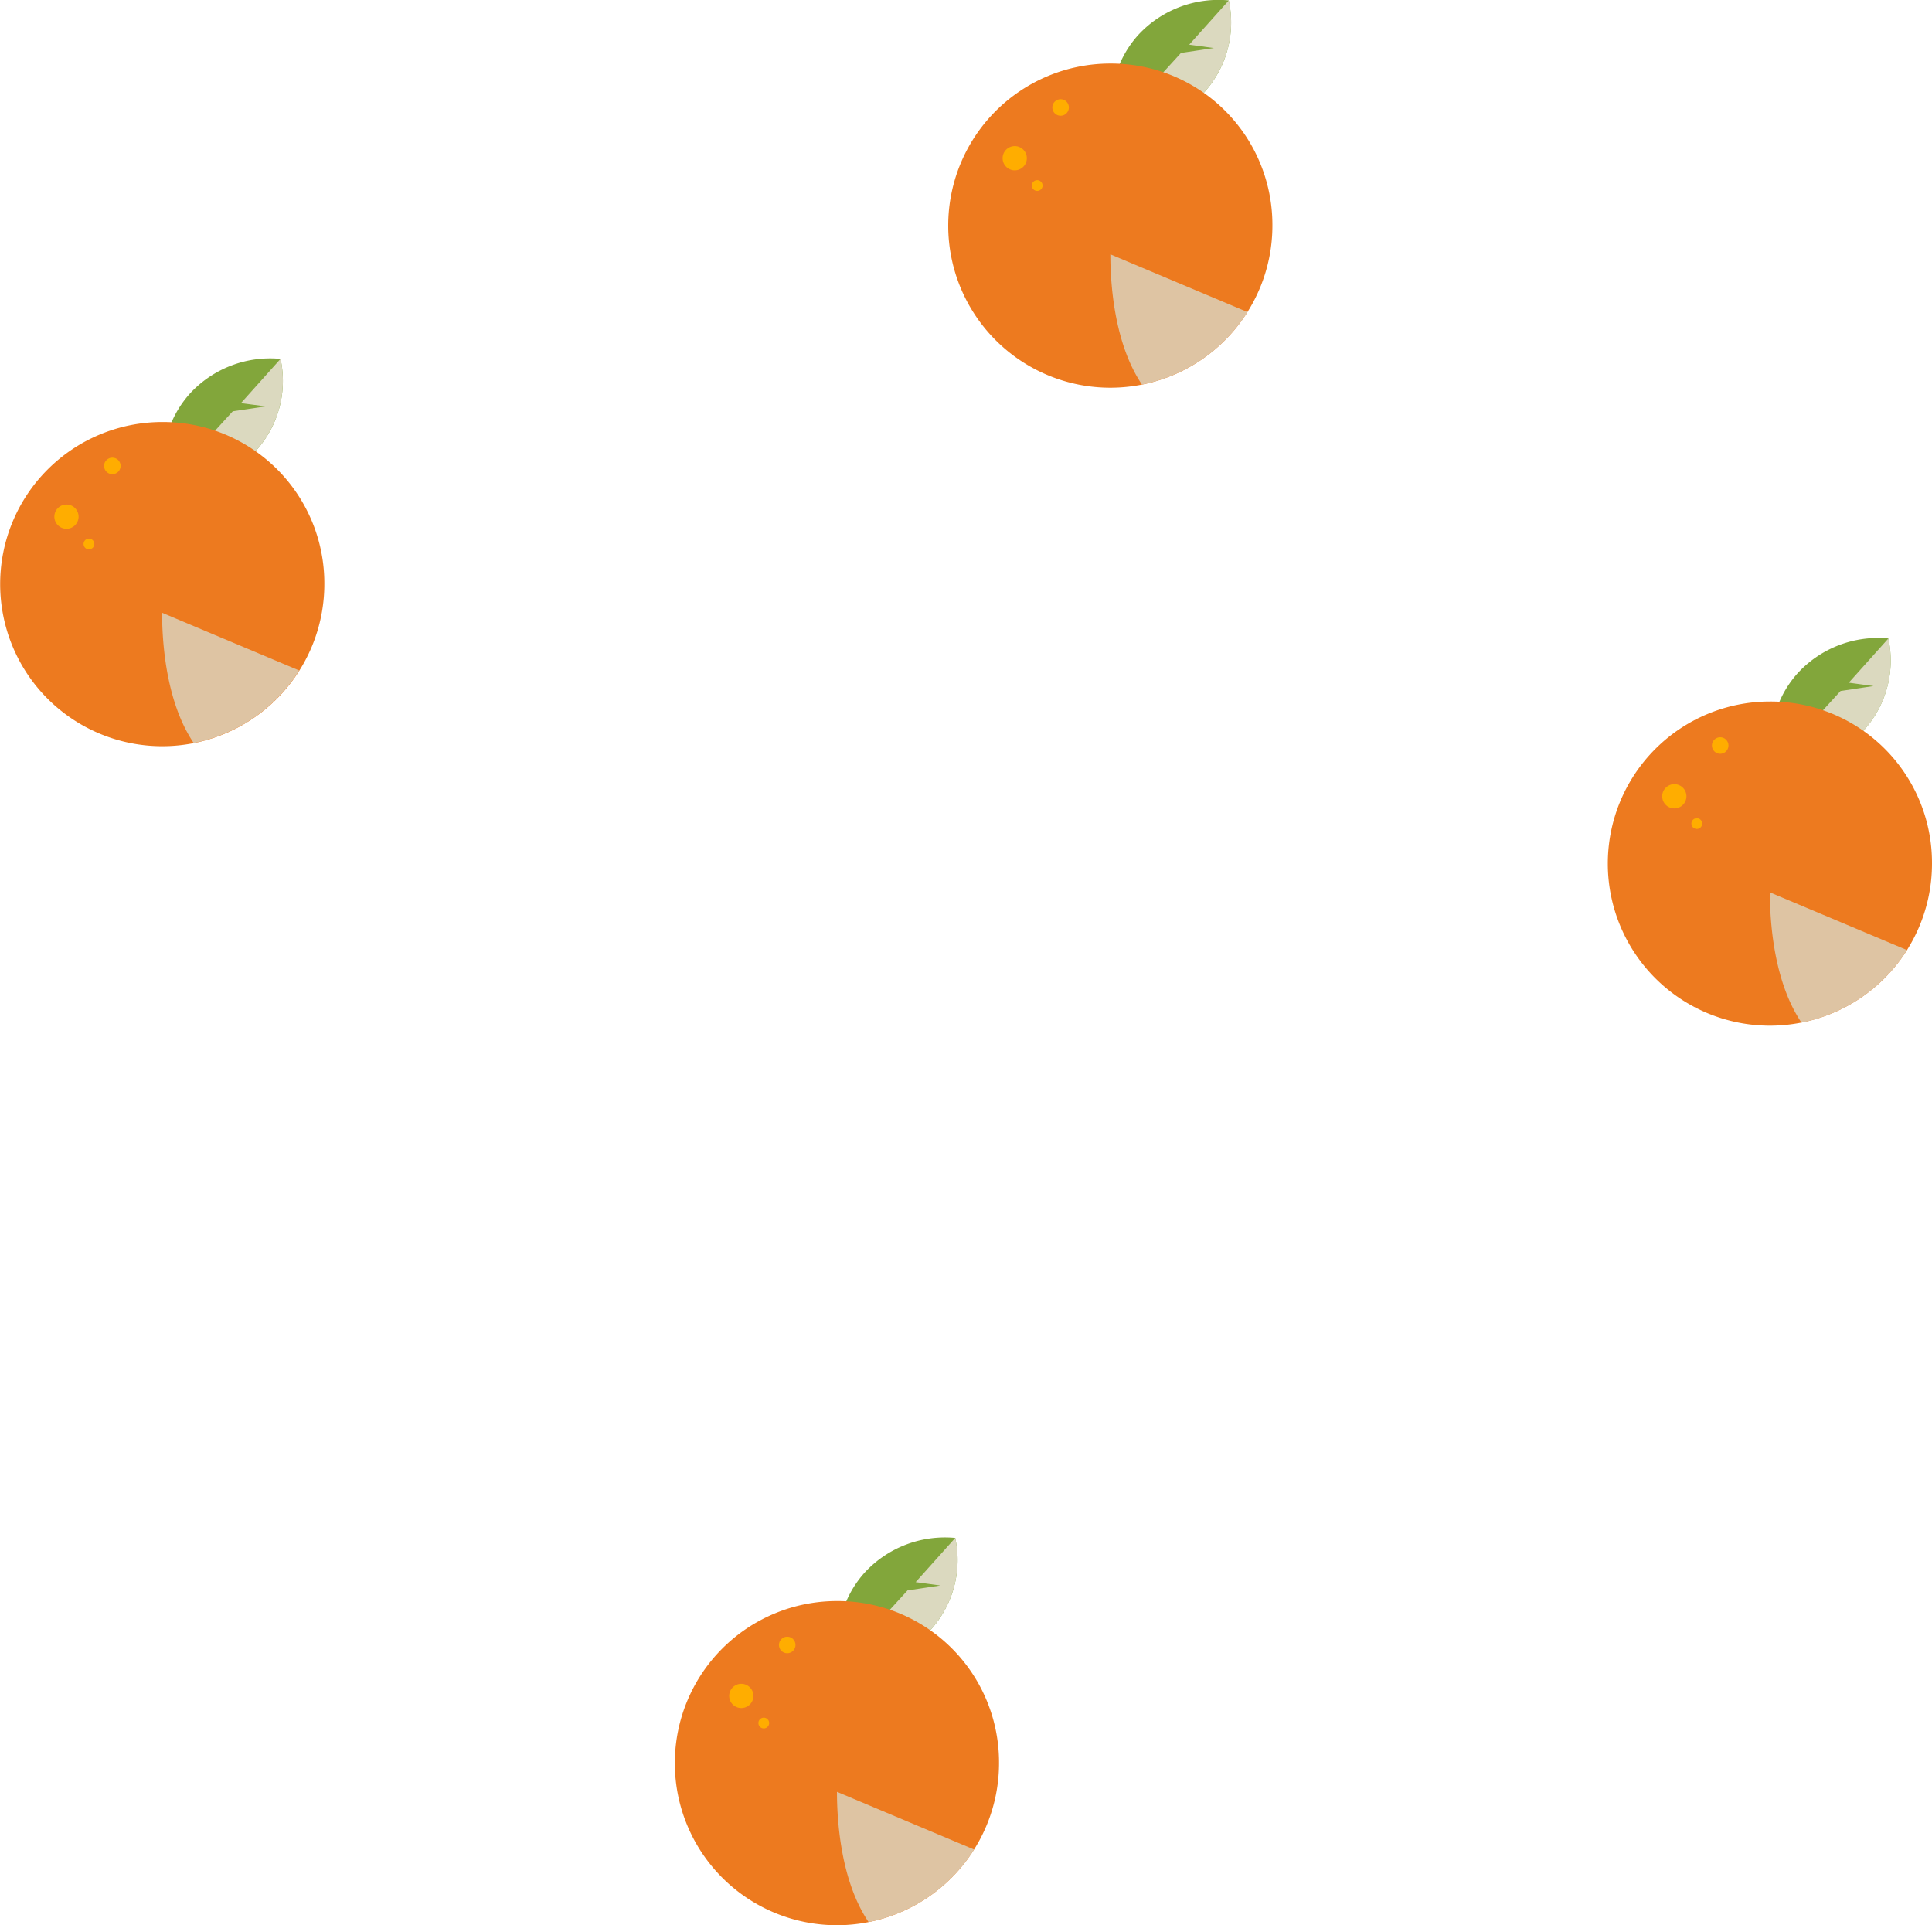 <svg xmlns="http://www.w3.org/2000/svg" viewBox="0 0 494.4 492.68"><defs><style>.cls-1{isolation:isolate;}.cls-2{fill:#82a63b;}.cls-3{fill:#dbd9bf;}.cls-3,.cls-5{mix-blend-mode:multiply;}.cls-4{fill:#ed7a1f;}.cls-5{fill:#dec4a3;}.cls-6{fill:#ffad00;}</style></defs><title>Oranges</title><g class="cls-1"><g id="Layer_2" data-name="Layer 2"><g id="Layer_1-2" data-name="Layer 1"><path class="cls-2" d="M215,425.88a28,28,0,0,0,23.15-8.79,26.64,26.64,0,0,0,6.3-23.52,27.94,27.94,0,0,0-23.12,8.8A26.69,26.69,0,0,0,215,425.88Z"/><path class="cls-3" d="M215,425.87a27.94,27.94,0,0,0,23.15-8.78,26.67,26.67,0,0,0,6.3-23.52l-10.13,11.31,6.33.86L232.24,407Z"/><path class="cls-4" d="M255.65,451.2a41.48,41.48,0,1,1-41.48-41.48A41.28,41.28,0,0,1,255.65,451.2Z"/><path class="cls-5" d="M249.27,473.31a41.41,41.41,0,0,1-27,18.56c-7.21-10.67-8.09-26.23-8.09-33.33Z"/><path class="cls-6" d="M192.8,434a3.1,3.1,0,1,1-3.1-3.1A3.1,3.1,0,0,1,192.8,434Z"/><circle class="cls-6" cx="195.45" cy="440.94" r="1.38"/><circle class="cls-6" cx="201.45" cy="420.96" r="2.12"/><path class="cls-2" d="M453.78,195.69a28,28,0,0,0,23.15-8.79,26.64,26.64,0,0,0,6.3-23.52,27.94,27.94,0,0,0-23.12,8.8A26.69,26.69,0,0,0,453.78,195.69Z"/><path class="cls-3" d="M453.79,195.69a27.94,27.94,0,0,0,23.15-8.78,26.67,26.67,0,0,0,6.3-23.52L473.11,174.7l6.33.86L471,176.83Z"/><path class="cls-4" d="M494.4,221a41.48,41.48,0,1,1-41.48-41.48A41.28,41.28,0,0,1,494.4,221Z"/><path class="cls-5" d="M488,243.13a41.41,41.41,0,0,1-27,18.56c-7.21-10.67-8.09-26.23-8.09-33.33Z"/><path class="cls-6" d="M431.56,203.77a3.1,3.1,0,1,1-3.1-3.1A3.1,3.1,0,0,1,431.56,203.77Z"/><circle class="cls-6" cx="434.21" cy="210.76" r="1.38"/><circle class="cls-6" cx="440.2" cy="190.78" r="2.12"/><path class="cls-2" d="M42.34,124.15a28,28,0,0,0,23.15-8.79,26.64,26.64,0,0,0,6.3-23.52,27.94,27.94,0,0,0-23.12,8.8A26.69,26.69,0,0,0,42.34,124.15Z"/><path class="cls-3" d="M42.34,124.14a27.94,27.94,0,0,0,23.15-8.78,26.67,26.67,0,0,0,6.3-23.52L61.66,103.16,68,104l-8.44,1.26Z"/><path class="cls-4" d="M83,149.47A41.48,41.48,0,1,1,41.47,108,41.28,41.28,0,0,1,83,149.47Z"/><path class="cls-5" d="M76.57,171.58a41.41,41.41,0,0,1-27,18.56c-7.21-10.67-8.09-26.23-8.09-33.33Z"/><path class="cls-6" d="M20.11,132.22a3.1,3.1,0,1,1-3.1-3.1A3.1,3.1,0,0,1,20.11,132.22Z"/><circle class="cls-6" cx="22.76" cy="139.21" r="1.38"/><circle class="cls-6" cx="28.75" cy="119.23" r="2.12"/><path class="cls-2" d="M285,32.42a28,28,0,0,0,23.15-8.79A26.64,26.64,0,0,0,314.44.1a27.94,27.94,0,0,0-23.12,8.8A26.69,26.69,0,0,0,285,32.42Z"/><path class="cls-3" d="M285,32.41a27.94,27.94,0,0,0,23.15-8.78A26.67,26.67,0,0,0,314.45.11L304.32,11.43l6.33.86-8.44,1.26Z"/><path class="cls-4" d="M325.61,57.74a41.48,41.48,0,1,1-41.48-41.48A41.28,41.28,0,0,1,325.61,57.74Z"/><path class="cls-5" d="M319.23,79.85a41.41,41.41,0,0,1-27,18.56c-7.21-10.67-8.09-26.23-8.09-33.33Z"/><path class="cls-6" d="M262.77,40.49a3.1,3.1,0,1,1-3.1-3.1A3.1,3.1,0,0,1,262.77,40.49Z"/><circle class="cls-6" cx="265.42" cy="47.48" r="1.38"/><circle class="cls-6" cx="271.41" cy="27.5" r="2.12"/></g></g></g></svg>
